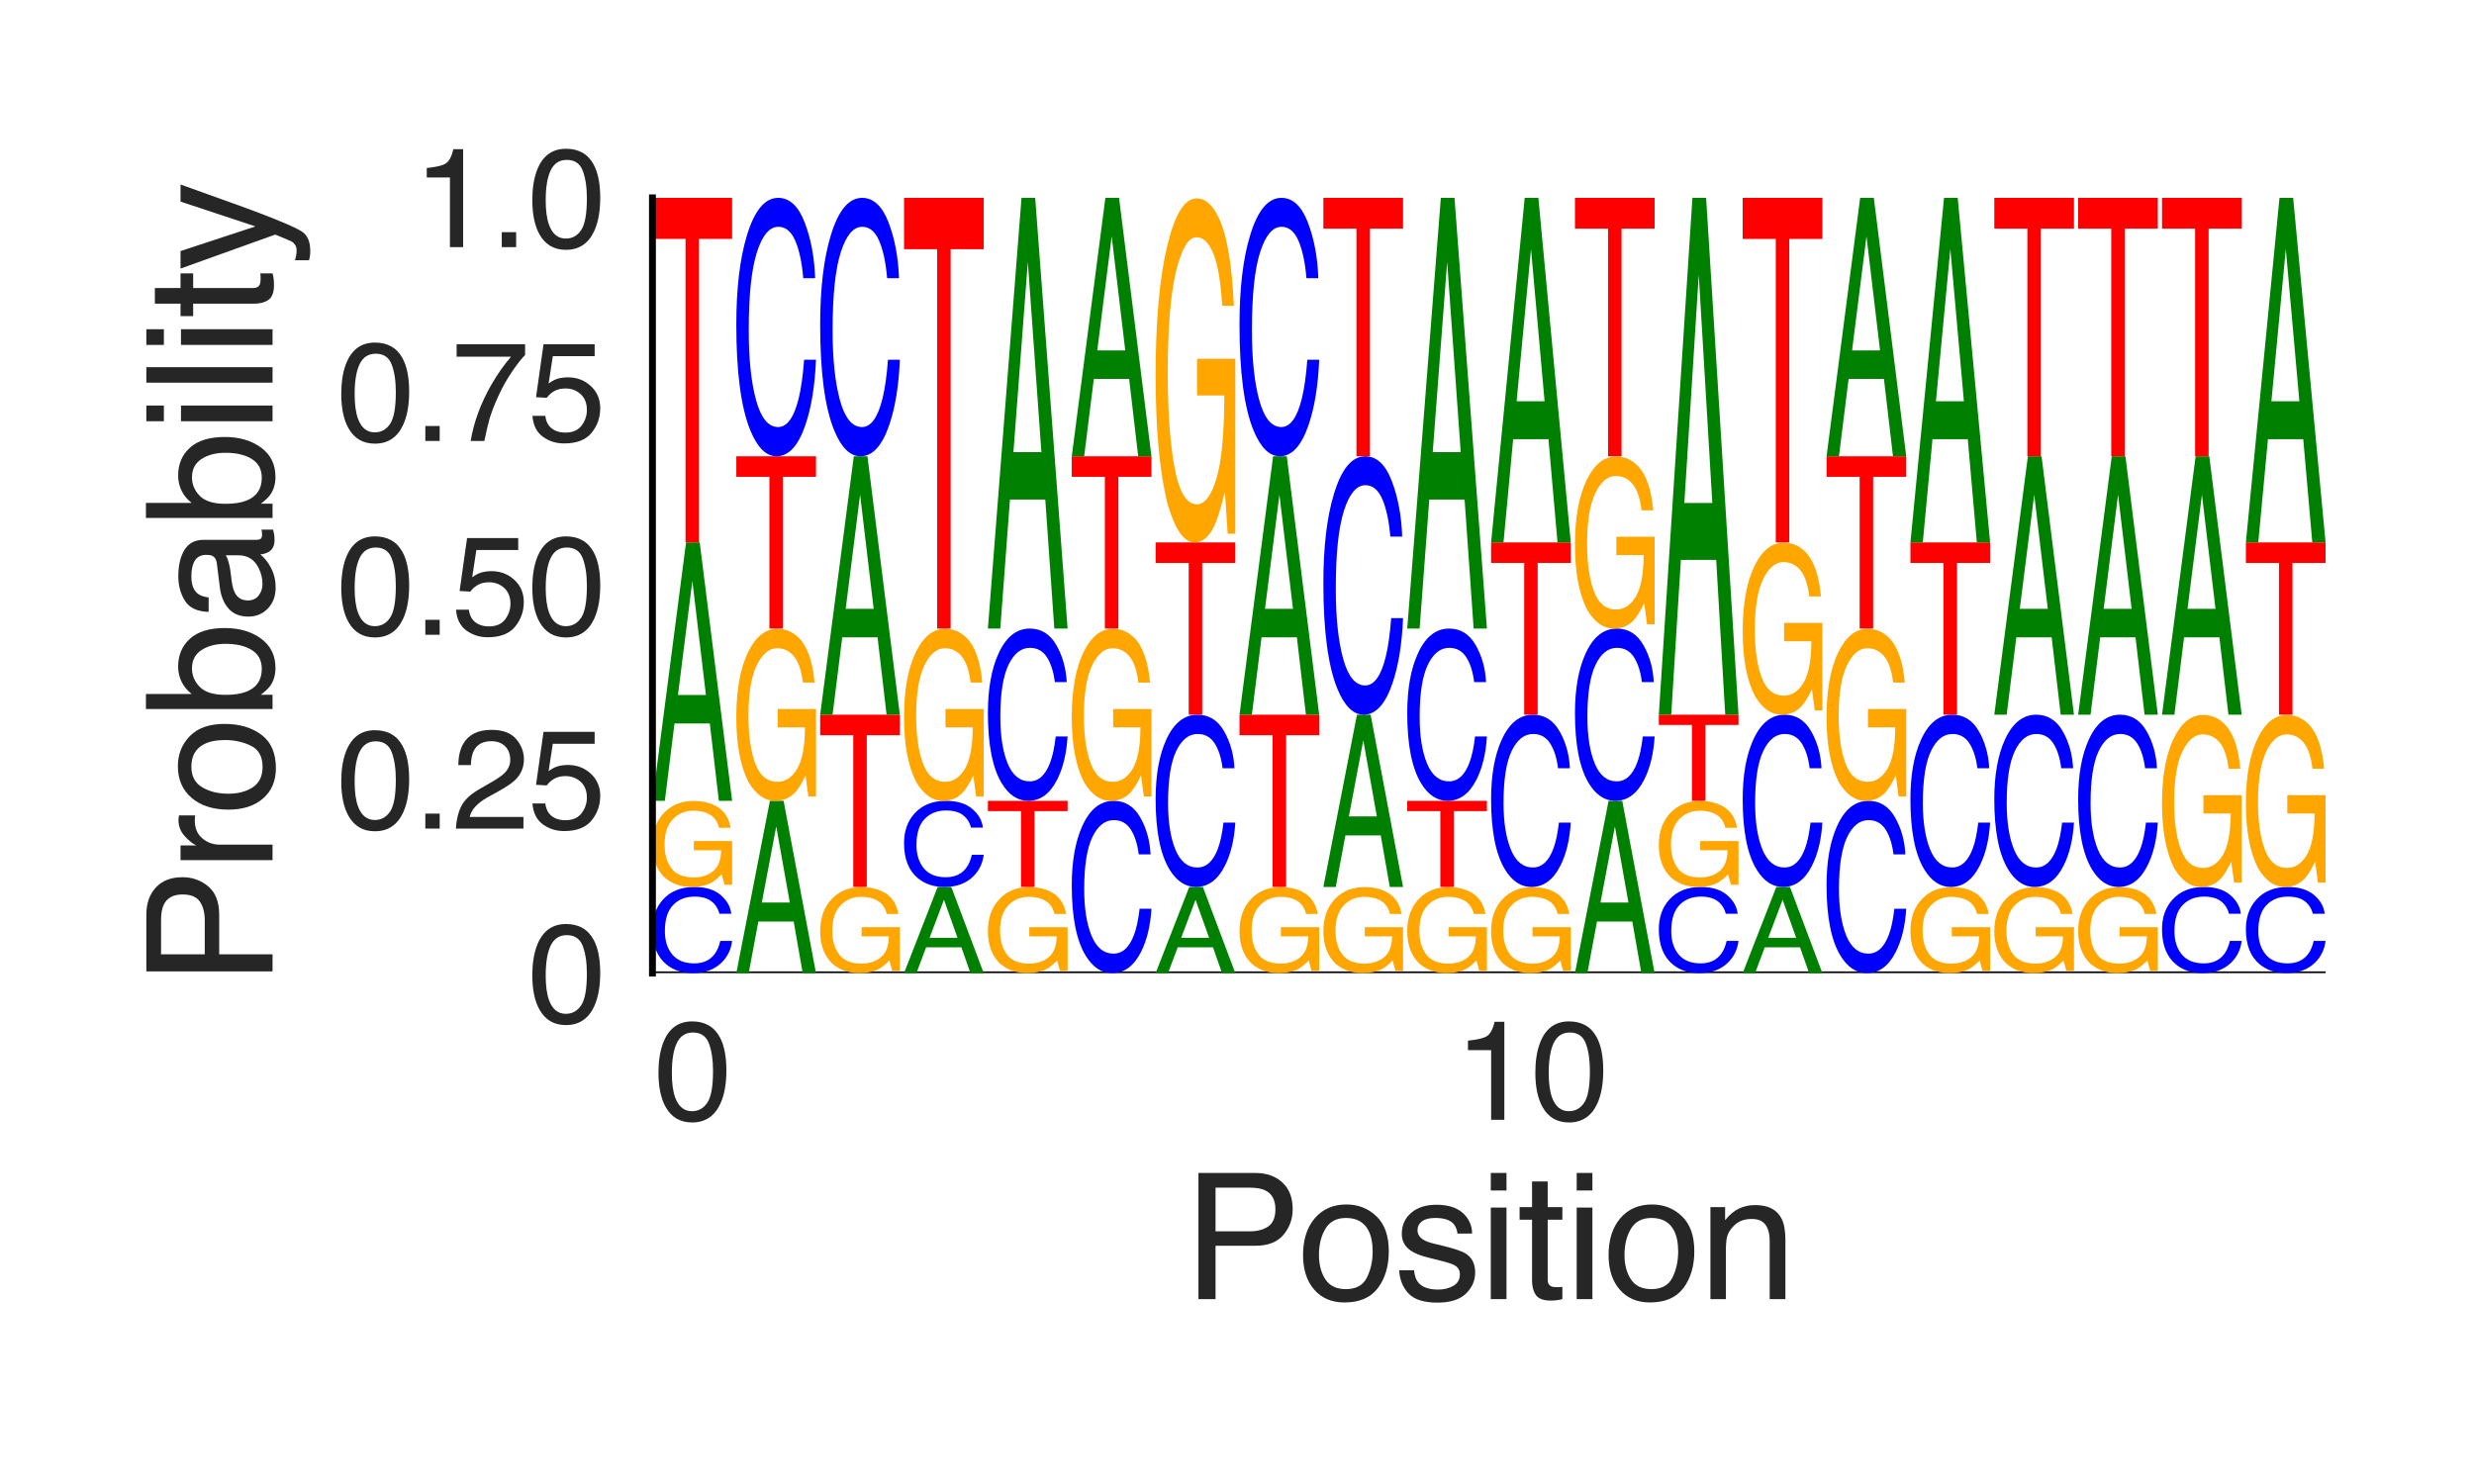 <?xml version="1.0" encoding="utf-8" standalone="no"?>
<!DOCTYPE svg PUBLIC "-//W3C//DTD SVG 1.1//EN"
  "http://www.w3.org/Graphics/SVG/1.1/DTD/svg11.dtd">
<svg height="216pt" version="1.1" viewBox="0 0 360 216" width="360pt" xmlns="http://www.w3.org/2000/svg" xmlns:xlink="http://www.w3.org/1999/xlink">
 <defs>
  <style type="text/css">*{stroke-linecap:butt;stroke-linejoin:round;}</style>
 </defs>
 <g id="figure_1">
  <g id="patch_1">
   <path d="M 0 216 
L 360 216 
L 360 0 
L 0 0 
z
" style="fill:#ffffff;"/>
  </g>
  <g id="axes_1">
   <g id="patch_2">
    <path d="M 94.94 141.64 
L 338.4 141.64 
L 338.4 28.8 
L 94.94 28.8 
z
" style="fill:#ffffff;"/>
   </g>
   <g id="line2d_1">
    <path clip-path="url(#p86726ef343)" d="M 94.94 141.64 
L 338.4 141.64 
" style="fill:none;stroke:#000000;stroke-linecap:round;stroke-width:0.5;"/>
   </g>
   <g id="patch_3">
    <path clip-path="url(#p86726ef343)" d="M 101.036 129.102 
Q 103.518 129.102 104.888 130.295 
Q 106.257 131.485 106.408 133 
L 104.683 133 
Q 104.389 131.851 103.513 131.179 
Q 102.636 130.505 101.053 130.505 
Q 99.122 130.505 97.935 131.742 
Q 96.748 132.976 96.748 135.528 
Q 96.748 137.621 97.818 138.922 
Q 98.892 140.222 101.019 140.222 
Q 102.974 140.222 103.999 138.852 
Q 104.54 138.131 104.808 136.954 
L 106.533 136.954 
Q 106.303 138.834 105.004 140.107 
Q 103.447 141.64 100.805 141.64 
Q 98.527 141.64 96.979 140.382 
Q 94.94 138.723 94.94 135.253 
Q 94.94 132.621 96.472 130.936 
Q 98.126 129.102 101.036 129.102 
z
M 100.68 129.102 
L 100.68 129.102 
z
" style="fill:#0000ff;"/>
   </g>
   <g id="patch_4">
    <path clip-path="url(#p86726ef343)" d="M 100.919 116.583 
Q 102.708 116.583 104.012 117.23 
Q 105.903 118.161 106.326 120.493 
L 104.626 120.493 
Q 104.314 119.19 103.338 118.594 
Q 102.362 117.998 100.875 117.998 
Q 99.114 117.998 97.909 119.239 
Q 96.704 120.478 96.704 122.932 
Q 96.704 125.052 97.696 126.384 
Q 98.691 127.716 100.936 127.716 
Q 102.655 127.716 103.783 126.783 
Q 104.911 125.847 104.936 123.756 
L 100.963 123.756 
L 100.963 122.421 
L 106.533 122.421 
L 106.533 128.786 
L 105.428 128.786 
L 105.013 127.254 
Q 104.142 128.154 103.468 128.504 
Q 102.334 129.102 100.59 129.102 
Q 98.337 129.102 96.712 127.734 
Q 94.94 126.016 94.94 123.02 
Q 94.94 120.032 96.668 118.267 
Q 98.31 116.583 100.919 116.583 
z
M 100.634 116.564 
L 100.634 116.564 
z
" style="fill:#ffa600;"/>
   </g>
   <g id="patch_5">
    <path clip-path="url(#p86726ef343)" d="M 102.722 101.154 
L 100.749 84.539 
L 98.653 101.154 
L 102.722 101.154 
z
M 99.83 78.951 
L 101.819 78.951 
L 106.533 116.564 
L 104.603 116.564 
L 103.288 105.299 
L 98.149 105.299 
L 96.743 116.564 
L 94.94 116.564 
L 99.83 78.951 
z
M 100.741 78.951 
L 100.741 78.951 
z
" style="fill:#008000;"/>
   </g>
   <g id="patch_6">
    <path clip-path="url(#p86726ef343)" d="M 106.533 28.8 
L 106.533 34.775 
L 101.719 34.775 
L 101.719 78.951 
L 99.755 78.951 
L 99.755 34.775 
L 94.94 34.775 
L 94.94 28.8 
L 106.533 28.8 
z
" style="fill:#ff0000;"/>
   </g>
   <g id="patch_7">
    <path clip-path="url(#p86726ef343)" d="M 114.925 131.366 
L 112.953 120.289 
L 110.856 131.366 
L 114.925 131.366 
z
M 112.033 116.564 
L 114.023 116.564 
L 118.737 141.64 
L 116.807 141.64 
L 115.491 134.13 
L 110.352 134.13 
L 108.946 141.64 
L 107.144 141.64 
L 112.033 116.564 
z
M 112.944 116.564 
L 112.944 116.564 
z
" style="fill:#008000;"/>
   </g>
   <g id="patch_8">
    <path clip-path="url(#p86726ef343)" d="M 113.123 91.525 
Q 114.911 91.525 116.216 92.821 
Q 118.107 94.682 118.53 99.346 
L 116.829 99.346 
Q 116.517 96.739 115.541 95.547 
Q 114.566 94.355 113.078 94.355 
Q 111.318 94.355 110.112 96.838 
Q 108.907 99.315 108.907 104.224 
Q 108.907 108.463 109.899 111.127 
Q 110.895 113.792 113.139 113.792 
Q 114.859 113.792 115.986 111.926 
Q 117.114 110.055 117.139 105.872 
L 113.167 105.872 
L 113.167 103.203 
L 118.737 103.203 
L 118.737 115.932 
L 117.631 115.932 
L 117.216 112.869 
Q 116.346 114.667 115.671 115.367 
Q 114.538 116.564 112.794 116.564 
Q 110.541 116.564 108.915 113.828 
Q 107.144 110.391 107.144 104.4 
Q 107.144 98.424 108.871 94.894 
Q 110.513 91.525 113.123 91.525 
z
M 112.838 91.489 
L 112.838 91.489 
z
" style="fill:#ffa600;"/>
   </g>
   <g id="patch_9">
    <path clip-path="url(#p86726ef343)" d="M 118.737 66.413 
L 118.737 69.401 
L 113.922 69.401 
L 113.922 91.489 
L 111.958 91.489 
L 111.958 69.401 
L 107.144 69.401 
L 107.144 66.413 
L 118.737 66.413 
z
" style="fill:#ff0000;"/>
   </g>
   <g id="patch_10">
    <path clip-path="url(#p86726ef343)" d="M 113.239 28.8 
Q 115.722 28.8 117.091 32.379 
Q 118.461 35.949 118.612 40.492 
L 116.886 40.492 
Q 116.593 37.046 115.716 35.031 
Q 114.839 33.009 113.256 33.009 
Q 111.326 33.009 110.139 36.719 
Q 108.951 40.422 108.951 48.077 
Q 108.951 54.355 110.022 58.261 
Q 111.095 62.158 113.222 62.158 
Q 115.178 62.158 116.203 58.05 
Q 116.744 55.888 117.012 52.356 
L 118.737 52.356 
Q 118.506 57.996 117.208 61.816 
Q 115.651 66.413 113.009 66.413 
Q 110.731 66.413 109.182 62.64 
Q 107.144 57.662 107.144 47.253 
Q 107.144 39.357 108.675 34.3 
Q 110.329 28.8 113.239 28.8 
z
M 112.883 28.8 
L 112.883 28.8 
z
" style="fill:#0000ff;"/>
   </g>
   <g id="patch_11">
    <path clip-path="url(#p86726ef343)" d="M 125.326 129.12 
Q 127.115 129.12 128.419 129.768 
Q 130.31 130.699 130.733 133.031 
L 129.033 133.031 
Q 128.721 131.727 127.745 131.131 
Q 126.769 130.535 125.282 130.535 
Q 123.521 130.535 122.316 131.777 
Q 121.111 133.015 121.111 135.47 
Q 121.111 137.589 122.103 138.921 
Q 123.098 140.254 125.343 140.254 
Q 127.062 140.254 128.19 139.321 
Q 129.318 138.385 129.343 136.294 
L 125.37 136.294 
L 125.37 134.959 
L 130.94 134.959 
L 130.94 141.324 
L 129.835 141.324 
L 129.42 139.792 
Q 128.549 140.692 127.875 141.041 
Q 126.741 141.64 124.997 141.64 
Q 122.744 141.64 121.119 140.272 
Q 119.347 138.553 119.347 135.558 
Q 119.347 132.57 121.075 130.805 
Q 122.717 129.12 125.326 129.12 
z
M 125.041 129.102 
L 125.041 129.102 
z
" style="fill:#ffa600;"/>
   </g>
   <g id="patch_12">
    <path clip-path="url(#p86726ef343)" d="M 130.94 104.027 
L 130.94 107.014 
L 126.126 107.014 
L 126.126 129.102 
L 124.162 129.102 
L 124.162 107.014 
L 119.347 107.014 
L 119.347 104.027 
L 130.94 104.027 
z
" style="fill:#ff0000;"/>
   </g>
   <g id="patch_13">
    <path clip-path="url(#p86726ef343)" d="M 127.129 88.616 
L 125.156 72.001 
L 123.06 88.616 
L 127.129 88.616 
z
M 124.237 66.413 
L 126.226 66.413 
L 130.94 104.027 
L 129.01 104.027 
L 127.695 92.762 
L 122.556 92.762 
L 121.15 104.027 
L 119.347 104.027 
L 124.237 66.413 
z
M 125.148 66.413 
L 125.148 66.413 
z
" style="fill:#008000;"/>
   </g>
   <g id="patch_14">
    <path clip-path="url(#p86726ef343)" d="M 125.443 28.8 
Q 127.925 28.8 129.295 32.379 
Q 130.664 35.949 130.815 40.492 
L 129.09 40.492 
Q 128.796 37.046 127.92 35.031 
Q 127.043 33.009 125.46 33.009 
Q 123.529 33.009 122.342 36.719 
Q 121.155 40.422 121.155 48.077 
Q 121.155 54.355 122.225 58.261 
Q 123.299 62.158 125.426 62.158 
Q 127.381 62.158 128.406 58.05 
Q 128.947 55.888 129.215 52.356 
L 130.94 52.356 
Q 130.71 57.996 129.411 61.816 
Q 127.854 66.413 125.212 66.413 
Q 122.934 66.413 121.386 62.64 
Q 119.347 57.662 119.347 47.253 
Q 119.347 39.357 120.879 34.3 
Q 122.533 28.8 125.443 28.8 
z
M 125.087 28.8 
L 125.087 28.8 
z
" style="fill:#0000ff;"/>
   </g>
   <g id="patch_15">
    <path clip-path="url(#p86726ef343)" d="M 139.332 136.503 
L 137.36 130.965 
L 135.263 136.503 
L 139.332 136.503 
z
M 136.44 129.102 
L 138.43 129.102 
L 143.144 141.64 
L 141.214 141.64 
L 139.898 137.885 
L 134.759 137.885 
L 133.353 141.64 
L 131.551 141.64 
L 136.44 129.102 
z
M 137.351 129.102 
L 137.351 129.102 
z
" style="fill:#008000;"/>
   </g>
   <g id="patch_16">
    <path clip-path="url(#p86726ef343)" d="M 137.646 116.564 
Q 140.129 116.564 141.498 117.757 
Q 142.868 118.948 143.019 120.462 
L 141.293 120.462 
Q 141 119.313 140.123 118.642 
Q 139.246 117.967 137.663 117.967 
Q 135.733 117.967 134.546 119.204 
Q 133.358 120.439 133.358 122.99 
Q 133.358 125.083 134.429 126.385 
Q 135.502 127.684 137.629 127.684 
Q 139.585 127.684 140.61 126.315 
Q 141.151 125.594 141.419 124.416 
L 143.144 124.416 
Q 142.913 126.296 141.615 127.57 
Q 140.058 129.102 137.416 129.102 
Q 135.138 129.102 133.589 127.845 
Q 131.551 126.185 131.551 122.715 
Q 131.551 120.083 133.082 118.398 
Q 134.736 116.564 137.646 116.564 
z
M 137.29 116.564 
L 137.29 116.564 
z
" style="fill:#0000ff;"/>
   </g>
   <g id="patch_17">
    <path clip-path="url(#p86726ef343)" d="M 137.53 91.525 
Q 139.318 91.525 140.623 92.821 
Q 142.514 94.682 142.937 99.346 
L 141.237 99.346 
Q 140.924 96.739 139.948 95.547 
Q 138.973 94.355 137.485 94.355 
Q 135.725 94.355 134.519 96.838 
Q 133.314 99.315 133.314 104.224 
Q 133.314 108.463 134.306 111.127 
Q 135.302 113.792 137.546 113.792 
Q 139.266 113.792 140.393 111.926 
Q 141.521 110.055 141.546 105.872 
L 137.574 105.872 
L 137.574 103.203 
L 143.144 103.203 
L 143.144 115.932 
L 142.038 115.932 
L 141.624 112.869 
Q 140.753 114.667 140.078 115.367 
Q 138.945 116.564 137.201 116.564 
Q 134.948 116.564 133.322 113.828 
Q 131.551 110.391 131.551 104.4 
Q 131.551 98.424 133.278 94.894 
Q 134.92 91.525 137.53 91.525 
z
M 137.245 91.489 
L 137.245 91.489 
z
" style="fill:#ffa600;"/>
   </g>
   <g id="patch_18">
    <path clip-path="url(#p86726ef343)" d="M 143.144 28.8 
L 143.144 36.269 
L 138.329 36.269 
L 138.329 91.489 
L 136.365 91.489 
L 136.365 36.269 
L 131.551 36.269 
L 131.551 28.8 
L 143.144 28.8 
z
" style="fill:#ff0000;"/>
   </g>
   <g id="patch_19">
    <path clip-path="url(#p86726ef343)" d="M 149.733 129.12 
Q 151.522 129.12 152.826 129.768 
Q 154.717 130.699 155.14 133.031 
L 153.44 133.031 
Q 153.128 131.727 152.152 131.131 
Q 151.176 130.535 149.689 130.535 
Q 147.928 130.535 146.723 131.777 
Q 145.518 133.015 145.518 135.47 
Q 145.518 137.589 146.51 138.921 
Q 147.505 140.254 149.75 140.254 
Q 151.469 140.254 152.597 139.321 
Q 153.725 138.385 153.75 136.294 
L 149.777 136.294 
L 149.777 134.959 
L 155.347 134.959 
L 155.347 141.324 
L 154.242 141.324 
L 153.827 139.792 
Q 152.956 140.692 152.282 141.041 
Q 151.148 141.64 149.404 141.64 
Q 147.151 141.64 145.526 140.272 
Q 143.754 138.553 143.754 135.558 
Q 143.754 132.57 145.482 130.805 
Q 147.124 129.12 149.733 129.12 
z
M 149.448 129.102 
L 149.448 129.102 
z
" style="fill:#ffa600;"/>
   </g>
   <g id="patch_20">
    <path clip-path="url(#p86726ef343)" d="M 155.347 116.564 
L 155.347 118.058 
L 150.533 118.058 
L 150.533 129.102 
L 148.569 129.102 
L 148.569 118.058 
L 143.754 118.058 
L 143.754 116.564 
L 155.347 116.564 
z
" style="fill:#ff0000;"/>
   </g>
   <g id="patch_21">
    <path clip-path="url(#p86726ef343)" d="M 149.85 91.489 
Q 152.332 91.489 153.702 93.875 
Q 155.071 96.255 155.222 99.284 
L 153.497 99.284 
Q 153.204 96.986 152.327 95.643 
Q 151.45 94.295 149.867 94.295 
Q 147.936 94.295 146.749 96.768 
Q 145.562 99.237 145.562 104.34 
Q 145.562 108.526 146.632 111.129 
Q 147.706 113.728 149.833 113.728 
Q 151.789 113.728 152.813 110.989 
Q 153.354 109.547 153.622 107.193 
L 155.347 107.193 
Q 155.117 110.953 153.818 113.499 
Q 152.261 116.564 149.619 116.564 
Q 147.341 116.564 145.793 114.049 
Q 143.754 110.73 143.754 103.791 
Q 143.754 98.527 145.286 95.156 
Q 146.94 91.489 149.85 91.489 
z
M 149.494 91.489 
L 149.494 91.489 
z
" style="fill:#0000ff;"/>
   </g>
   <g id="patch_22">
    <path clip-path="url(#p86726ef343)" d="M 151.536 65.804 
L 149.563 38.113 
L 147.467 65.804 
L 151.536 65.804 
z
M 148.644 28.8 
L 150.633 28.8 
L 155.347 91.489 
L 153.418 91.489 
L 152.102 72.714 
L 146.963 72.714 
L 145.557 91.489 
L 143.754 91.489 
L 148.644 28.8 
z
M 149.555 28.8 
L 149.555 28.8 
z
" style="fill:#008000;"/>
   </g>
   <g id="patch_23">
    <path clip-path="url(#p86726ef343)" d="M 162.053 116.564 
Q 164.536 116.564 165.905 118.95 
Q 167.275 121.331 167.426 124.359 
L 165.7 124.359 
Q 165.407 122.062 164.53 120.719 
Q 163.653 119.37 162.07 119.37 
Q 160.14 119.37 158.953 121.844 
Q 157.765 124.313 157.765 129.416 
Q 157.765 133.601 158.836 136.205 
Q 159.909 138.803 162.036 138.803 
Q 163.992 138.803 165.017 136.065 
Q 165.558 134.623 165.826 132.268 
L 167.551 132.268 
Q 167.32 136.028 166.022 138.575 
Q 164.465 141.64 161.823 141.64 
Q 159.545 141.64 157.996 139.125 
Q 155.958 135.805 155.958 128.866 
Q 155.958 123.602 157.489 120.231 
Q 159.143 116.564 162.053 116.564 
z
M 161.697 116.564 
L 161.697 116.564 
z
" style="fill:#0000ff;"/>
   </g>
   <g id="patch_24">
    <path clip-path="url(#p86726ef343)" d="M 161.937 91.525 
Q 163.725 91.525 165.03 92.821 
Q 166.921 94.682 167.344 99.346 
L 165.644 99.346 
Q 165.331 96.739 164.355 95.547 
Q 163.38 94.355 161.892 94.355 
Q 160.132 94.355 158.926 96.838 
Q 157.721 99.315 157.721 104.224 
Q 157.721 108.463 158.714 111.127 
Q 159.709 113.792 161.953 113.792 
Q 163.673 113.792 164.8 111.926 
Q 165.928 110.055 165.953 105.872 
L 161.981 105.872 
L 161.981 103.203 
L 167.551 103.203 
L 167.551 115.932 
L 166.445 115.932 
L 166.031 112.869 
Q 165.16 114.667 164.485 115.367 
Q 163.352 116.564 161.608 116.564 
Q 159.355 116.564 157.729 113.828 
Q 155.958 110.391 155.958 104.4 
Q 155.958 98.424 157.685 94.894 
Q 159.327 91.525 161.937 91.525 
z
M 161.652 91.489 
L 161.652 91.489 
z
" style="fill:#ffa600;"/>
   </g>
   <g id="patch_25">
    <path clip-path="url(#p86726ef343)" d="M 167.551 66.413 
L 167.551 69.401 
L 162.736 69.401 
L 162.736 91.489 
L 160.772 91.489 
L 160.772 69.401 
L 155.958 69.401 
L 155.958 66.413 
L 167.551 66.413 
z
" style="fill:#ff0000;"/>
   </g>
   <g id="patch_26">
    <path clip-path="url(#p86726ef343)" d="M 163.739 51.003 
L 161.767 34.388 
L 159.67 51.003 
L 163.739 51.003 
z
M 160.847 28.8 
L 162.837 28.8 
L 167.551 66.413 
L 165.621 66.413 
L 164.305 55.148 
L 159.166 55.148 
L 157.76 66.413 
L 155.958 66.413 
L 160.847 28.8 
z
M 161.758 28.8 
L 161.758 28.8 
z
" style="fill:#008000;"/>
   </g>
   <g id="patch_27">
    <path clip-path="url(#p86726ef343)" d="M 175.943 136.503 
L 173.97 130.965 
L 171.874 136.503 
L 175.943 136.503 
z
M 173.051 129.102 
L 175.04 129.102 
L 179.754 141.64 
L 177.825 141.64 
L 176.509 137.885 
L 171.37 137.885 
L 169.964 141.64 
L 168.161 141.64 
L 173.051 129.102 
z
M 173.962 129.102 
L 173.962 129.102 
z
" style="fill:#008000;"/>
   </g>
   <g id="patch_28">
    <path clip-path="url(#p86726ef343)" d="M 174.257 104.027 
Q 176.739 104.027 178.109 106.412 
Q 179.478 108.793 179.629 111.822 
L 177.904 111.822 
Q 177.611 109.524 176.734 108.181 
Q 175.857 106.832 174.274 106.832 
Q 172.343 106.832 171.156 109.306 
Q 169.969 111.775 169.969 116.878 
Q 169.969 121.064 171.039 123.667 
Q 172.113 126.265 174.24 126.265 
Q 176.196 126.265 177.22 123.527 
Q 177.761 122.085 178.029 119.731 
L 179.754 119.731 
Q 179.524 123.491 178.226 126.037 
Q 176.668 129.102 174.026 129.102 
Q 171.748 129.102 170.2 126.587 
Q 168.161 123.268 168.161 116.328 
Q 168.161 111.064 169.693 107.693 
Q 171.347 104.027 174.257 104.027 
z
M 173.901 104.027 
L 173.901 104.027 
z
" style="fill:#0000ff;"/>
   </g>
   <g id="patch_29">
    <path clip-path="url(#p86726ef343)" d="M 179.754 78.951 
L 179.754 81.939 
L 174.94 81.939 
L 174.94 104.027 
L 172.976 104.027 
L 172.976 81.939 
L 168.161 81.939 
L 168.161 78.951 
L 179.754 78.951 
z
" style="fill:#ff0000;"/>
   </g>
   <g id="patch_30">
    <path clip-path="url(#p86726ef343)" d="M 174.14 28.873 
Q 175.929 28.873 177.233 31.464 
Q 179.124 35.186 179.547 44.515 
L 177.847 44.515 
Q 177.535 39.301 176.559 36.917 
Q 175.583 34.532 174.096 34.532 
Q 172.335 34.532 171.13 39.498 
Q 169.925 44.453 169.925 54.269 
Q 169.925 62.749 170.917 68.077 
Q 171.912 73.405 174.157 73.405 
Q 175.876 73.405 177.004 69.673 
Q 178.132 65.931 178.157 57.566 
L 174.184 57.566 
L 174.184 52.227 
L 179.754 52.227 
L 179.754 77.686 
L 178.649 77.686 
L 178.234 71.56 
Q 177.363 75.157 176.689 76.557 
Q 175.555 78.951 173.811 78.951 
Q 171.558 78.951 169.933 73.478 
Q 168.161 66.605 168.161 54.622 
Q 168.161 42.67 169.889 35.611 
Q 171.531 28.873 174.14 28.873 
z
M 173.855 28.8 
L 173.855 28.8 
z
" style="fill:#ffa600;"/>
   </g>
   <g id="patch_31">
    <path clip-path="url(#p86726ef343)" d="M 186.344 129.12 
Q 188.132 129.12 189.437 129.768 
Q 191.328 130.699 191.751 133.031 
L 190.051 133.031 
Q 189.738 131.727 188.762 131.131 
Q 187.787 130.535 186.299 130.535 
Q 184.539 130.535 183.333 131.777 
Q 182.128 133.015 182.128 135.47 
Q 182.128 137.589 183.121 138.921 
Q 184.116 140.254 186.36 140.254 
Q 188.08 140.254 189.207 139.321 
Q 190.335 138.385 190.36 136.294 
L 186.388 136.294 
L 186.388 134.959 
L 191.958 134.959 
L 191.958 141.324 
L 190.852 141.324 
L 190.438 139.792 
Q 189.567 140.692 188.892 141.041 
Q 187.759 141.64 186.015 141.64 
Q 183.762 141.64 182.136 140.272 
Q 180.365 138.553 180.365 135.558 
Q 180.365 132.57 182.092 130.805 
Q 183.734 129.12 186.344 129.12 
z
M 186.059 129.102 
L 186.059 129.102 
z
" style="fill:#ffa600;"/>
   </g>
   <g id="patch_32">
    <path clip-path="url(#p86726ef343)" d="M 191.958 104.027 
L 191.958 107.014 
L 187.143 107.014 
L 187.143 129.102 
L 185.179 129.102 
L 185.179 107.014 
L 180.365 107.014 
L 180.365 104.027 
L 191.958 104.027 
z
" style="fill:#ff0000;"/>
   </g>
   <g id="patch_33">
    <path clip-path="url(#p86726ef343)" d="M 188.146 88.616 
L 186.174 72.001 
L 184.077 88.616 
L 188.146 88.616 
z
M 185.254 66.413 
L 187.244 66.413 
L 191.958 104.027 
L 190.028 104.027 
L 188.712 92.762 
L 183.573 92.762 
L 182.167 104.027 
L 180.365 104.027 
L 185.254 66.413 
z
M 186.165 66.413 
L 186.165 66.413 
z
" style="fill:#008000;"/>
   </g>
   <g id="patch_34">
    <path clip-path="url(#p86726ef343)" d="M 186.46 28.8 
Q 188.943 28.8 190.312 32.379 
Q 191.682 35.949 191.833 40.492 
L 190.107 40.492 
Q 189.814 37.046 188.937 35.031 
Q 188.06 33.009 186.477 33.009 
Q 184.547 33.009 183.36 36.719 
Q 182.172 40.422 182.172 48.077 
Q 182.172 54.355 183.243 58.261 
Q 184.316 62.158 186.443 62.158 
Q 188.399 62.158 189.424 58.05 
Q 189.965 55.888 190.233 52.356 
L 191.958 52.356 
Q 191.727 57.996 190.429 61.816 
Q 188.872 66.413 186.23 66.413 
Q 183.952 66.413 182.403 62.64 
Q 180.365 57.662 180.365 47.253 
Q 180.365 39.357 181.896 34.3 
Q 183.55 28.8 186.46 28.8 
z
M 186.104 28.8 
L 186.104 28.8 
z
" style="fill:#0000ff;"/>
   </g>
   <g id="patch_35">
    <path clip-path="url(#p86726ef343)" d="M 198.547 129.12 
Q 200.336 129.12 201.64 129.768 
Q 203.531 130.699 203.954 133.031 
L 202.254 133.031 
Q 201.942 131.727 200.966 131.131 
Q 199.99 130.535 198.503 130.535 
Q 196.742 130.535 195.537 131.777 
Q 194.332 133.015 194.332 135.47 
Q 194.332 137.589 195.324 138.921 
Q 196.319 140.254 198.564 140.254 
Q 200.283 140.254 201.411 139.321 
Q 202.539 138.385 202.564 136.294 
L 198.591 136.294 
L 198.591 134.959 
L 204.161 134.959 
L 204.161 141.324 
L 203.056 141.324 
L 202.641 139.792 
Q 201.77 140.692 201.096 141.041 
Q 199.962 141.64 198.218 141.64 
Q 195.965 141.64 194.34 140.272 
Q 192.568 138.553 192.568 135.558 
Q 192.568 132.57 194.296 130.805 
Q 195.938 129.12 198.547 129.12 
z
M 198.262 129.102 
L 198.262 129.102 
z
" style="fill:#ffa600;"/>
   </g>
   <g id="patch_36">
    <path clip-path="url(#p86726ef343)" d="M 200.35 118.828 
L 198.377 107.752 
L 196.281 118.828 
L 200.35 118.828 
z
M 197.458 104.027 
L 199.447 104.027 
L 204.161 129.102 
L 202.232 129.102 
L 200.916 121.592 
L 195.777 121.592 
L 194.371 129.102 
L 192.568 129.102 
L 197.458 104.027 
z
M 198.369 104.027 
L 198.369 104.027 
z
" style="fill:#008000;"/>
   </g>
   <g id="patch_37">
    <path clip-path="url(#p86726ef343)" d="M 198.664 66.413 
Q 201.146 66.413 202.516 69.992 
Q 203.885 73.563 204.036 78.106 
L 202.311 78.106 
Q 202.018 74.659 201.141 72.645 
Q 200.264 70.622 198.681 70.622 
Q 196.75 70.622 195.563 74.333 
Q 194.376 78.036 194.376 85.691 
Q 194.376 91.969 195.446 95.874 
Q 196.52 99.771 198.647 99.771 
Q 200.603 99.771 201.627 95.664 
Q 202.168 93.501 202.436 89.969 
L 204.161 89.969 
Q 203.931 95.609 202.633 99.429 
Q 201.075 104.027 198.433 104.027 
Q 196.155 104.027 194.607 100.254 
Q 192.568 95.275 192.568 84.866 
Q 192.568 76.97 194.1 71.913 
Q 195.754 66.413 198.664 66.413 
z
M 198.308 66.413 
L 198.308 66.413 
z
" style="fill:#0000ff;"/>
   </g>
   <g id="patch_38">
    <path clip-path="url(#p86726ef343)" d="M 204.161 28.8 
L 204.161 33.281 
L 199.347 33.281 
L 199.347 66.413 
L 197.383 66.413 
L 197.383 33.281 
L 192.568 33.281 
L 192.568 28.8 
L 204.161 28.8 
z
" style="fill:#ff0000;"/>
   </g>
   <g id="patch_39">
    <path clip-path="url(#p86726ef343)" d="M 210.751 129.12 
Q 212.539 129.12 213.844 129.768 
Q 215.735 130.699 216.158 133.031 
L 214.458 133.031 
Q 214.145 131.727 213.169 131.131 
Q 212.194 130.535 210.706 130.535 
Q 208.946 130.535 207.74 131.777 
Q 206.535 133.015 206.535 135.47 
Q 206.535 137.589 207.528 138.921 
Q 208.523 140.254 210.767 140.254 
Q 212.487 140.254 213.614 139.321 
Q 214.742 138.385 214.767 136.294 
L 210.795 136.294 
L 210.795 134.959 
L 216.365 134.959 
L 216.365 141.324 
L 215.259 141.324 
L 214.845 139.792 
Q 213.974 140.692 213.299 141.041 
Q 212.166 141.64 210.422 141.64 
Q 208.169 141.64 206.543 140.272 
Q 204.772 138.553 204.772 135.558 
Q 204.772 132.57 206.499 130.805 
Q 208.141 129.12 210.751 129.12 
z
M 210.466 129.102 
L 210.466 129.102 
z
" style="fill:#ffa600;"/>
   </g>
   <g id="patch_40">
    <path clip-path="url(#p86726ef343)" d="M 216.365 116.564 
L 216.365 118.058 
L 211.55 118.058 
L 211.55 129.102 
L 209.586 129.102 
L 209.586 118.058 
L 204.772 118.058 
L 204.772 116.564 
L 216.365 116.564 
z
" style="fill:#ff0000;"/>
   </g>
   <g id="patch_41">
    <path clip-path="url(#p86726ef343)" d="M 210.867 91.489 
Q 213.35 91.489 214.719 93.875 
Q 216.089 96.255 216.24 99.284 
L 214.514 99.284 
Q 214.221 96.986 213.344 95.643 
Q 212.467 94.295 210.884 94.295 
Q 208.954 94.295 207.767 96.768 
Q 206.579 99.237 206.579 104.34 
Q 206.579 108.526 207.65 111.129 
Q 208.723 113.728 210.85 113.728 
Q 212.806 113.728 213.831 110.989 
Q 214.372 109.547 214.64 107.193 
L 216.365 107.193 
Q 216.134 110.953 214.836 113.499 
Q 213.279 116.564 210.637 116.564 
Q 208.359 116.564 206.81 114.049 
Q 204.772 110.73 204.772 103.791 
Q 204.772 98.527 206.303 95.156 
Q 207.957 91.489 210.867 91.489 
z
M 210.511 91.489 
L 210.511 91.489 
z
" style="fill:#0000ff;"/>
   </g>
   <g id="patch_42">
    <path clip-path="url(#p86726ef343)" d="M 212.553 65.804 
L 210.581 38.113 
L 208.484 65.804 
L 212.553 65.804 
z
M 209.661 28.8 
L 211.651 28.8 
L 216.365 91.489 
L 214.435 91.489 
L 213.119 72.714 
L 207.98 72.714 
L 206.574 91.489 
L 204.772 91.489 
L 209.661 28.8 
z
M 210.572 28.8 
L 210.572 28.8 
z
" style="fill:#008000;"/>
   </g>
   <g id="patch_43">
    <path clip-path="url(#p86726ef343)" d="M 222.954 129.12 
Q 224.743 129.12 226.047 129.768 
Q 227.938 130.699 228.361 133.031 
L 226.661 133.031 
Q 226.349 131.727 225.373 131.131 
Q 224.397 130.535 222.91 130.535 
Q 221.149 130.535 219.944 131.777 
Q 218.739 133.015 218.739 135.47 
Q 218.739 137.589 219.731 138.921 
Q 220.726 140.254 222.971 140.254 
Q 224.69 140.254 225.818 139.321 
Q 226.946 138.385 226.971 136.294 
L 222.998 136.294 
L 222.998 134.959 
L 228.568 134.959 
L 228.568 141.324 
L 227.463 141.324 
L 227.048 139.792 
Q 226.177 140.692 225.503 141.041 
Q 224.369 141.64 222.625 141.64 
Q 220.372 141.64 218.747 140.272 
Q 216.975 138.553 216.975 135.558 
Q 216.975 132.57 218.703 130.805 
Q 220.345 129.12 222.954 129.12 
z
M 222.669 129.102 
L 222.669 129.102 
z
" style="fill:#ffa600;"/>
   </g>
   <g id="patch_44">
    <path clip-path="url(#p86726ef343)" d="M 223.071 104.027 
Q 225.553 104.027 226.923 106.412 
Q 228.292 108.793 228.443 111.822 
L 226.718 111.822 
Q 226.425 109.524 225.548 108.181 
Q 224.671 106.832 223.088 106.832 
Q 221.157 106.832 219.97 109.306 
Q 218.783 111.775 218.783 116.878 
Q 218.783 121.064 219.853 123.667 
Q 220.927 126.265 223.054 126.265 
Q 225.01 126.265 226.035 123.527 
Q 226.575 122.085 226.843 119.731 
L 228.568 119.731 
Q 228.338 123.491 227.04 126.037 
Q 225.482 129.102 222.84 129.102 
Q 220.562 129.102 219.014 126.587 
Q 216.975 123.268 216.975 116.328 
Q 216.975 111.064 218.507 107.693 
Q 220.161 104.027 223.071 104.027 
z
M 222.715 104.027 
L 222.715 104.027 
z
" style="fill:#0000ff;"/>
   </g>
   <g id="patch_45">
    <path clip-path="url(#p86726ef343)" d="M 228.568 78.951 
L 228.568 81.939 
L 223.754 81.939 
L 223.754 104.027 
L 221.79 104.027 
L 221.79 81.939 
L 216.975 81.939 
L 216.975 78.951 
L 228.568 78.951 
z
" style="fill:#ff0000;"/>
   </g>
   <g id="patch_46">
    <path clip-path="url(#p86726ef343)" d="M 224.757 58.403 
L 222.784 36.25 
L 220.688 58.403 
L 224.757 58.403 
z
M 221.865 28.8 
L 223.854 28.8 
L 228.568 78.951 
L 226.639 78.951 
L 225.323 63.931 
L 220.184 63.931 
L 218.778 78.951 
L 216.975 78.951 
L 221.865 28.8 
z
M 222.776 28.8 
L 222.776 28.8 
z
" style="fill:#008000;"/>
   </g>
   <g id="patch_47">
    <path clip-path="url(#p86726ef343)" d="M 236.96 131.366 
L 234.988 120.289 
L 232.891 131.366 
L 236.96 131.366 
z
M 234.068 116.564 
L 236.058 116.564 
L 240.772 141.64 
L 238.842 141.64 
L 237.526 134.13 
L 232.387 134.13 
L 230.981 141.64 
L 229.179 141.64 
L 234.068 116.564 
z
M 234.98 116.564 
L 234.98 116.564 
z
" style="fill:#008000;"/>
   </g>
   <g id="patch_48">
    <path clip-path="url(#p86726ef343)" d="M 235.274 91.489 
Q 237.757 91.489 239.126 93.875 
Q 240.496 96.255 240.647 99.284 
L 238.921 99.284 
Q 238.628 96.986 237.751 95.643 
Q 236.874 94.295 235.291 94.295 
Q 233.361 94.295 232.174 96.768 
Q 230.986 99.237 230.986 104.34 
Q 230.986 108.526 232.057 111.129 
Q 233.13 113.728 235.257 113.728 
Q 237.213 113.728 238.238 110.989 
Q 238.779 109.547 239.047 107.193 
L 240.772 107.193 
Q 240.541 110.953 239.243 113.499 
Q 237.686 116.564 235.044 116.564 
Q 232.766 116.564 231.217 114.049 
Q 229.179 110.73 229.179 103.791 
Q 229.179 98.527 230.71 95.156 
Q 232.364 91.489 235.274 91.489 
z
M 234.918 91.489 
L 234.918 91.489 
z
" style="fill:#0000ff;"/>
   </g>
   <g id="patch_49">
    <path clip-path="url(#p86726ef343)" d="M 235.158 66.45 
Q 236.946 66.45 238.251 67.745 
Q 240.142 69.606 240.565 74.271 
L 238.865 74.271 
Q 238.552 71.664 237.576 70.472 
Q 236.601 69.28 235.113 69.28 
Q 233.353 69.28 232.147 71.762 
Q 230.942 74.24 230.942 79.148 
Q 230.942 83.388 231.935 86.052 
Q 232.93 88.716 235.174 88.716 
Q 236.894 88.716 238.021 86.85 
Q 239.149 84.979 239.174 80.796 
L 235.202 80.796 
L 235.202 78.127 
L 240.772 78.127 
L 240.772 90.857 
L 239.666 90.857 
L 239.252 87.793 
Q 238.381 89.592 237.706 90.292 
Q 236.573 91.489 234.829 91.489 
Q 232.576 91.489 230.95 88.752 
Q 229.179 85.316 229.179 79.324 
Q 229.179 73.348 230.906 69.819 
Q 232.548 66.45 235.158 66.45 
z
M 234.873 66.413 
L 234.873 66.413 
z
" style="fill:#ffa600;"/>
   </g>
   <g id="patch_50">
    <path clip-path="url(#p86726ef343)" d="M 240.772 28.8 
L 240.772 33.281 
L 235.957 33.281 
L 235.957 66.413 
L 233.993 66.413 
L 233.993 33.281 
L 229.179 33.281 
L 229.179 28.8 
L 240.772 28.8 
z
" style="fill:#ff0000;"/>
   </g>
   <g id="patch_51">
    <path clip-path="url(#p86726ef343)" d="M 247.478 129.102 
Q 249.96 129.102 251.33 130.295 
Q 252.699 131.485 252.85 133 
L 251.125 133 
Q 250.832 131.851 249.955 131.179 
Q 249.078 130.505 247.495 130.505 
Q 245.564 130.505 244.377 131.742 
Q 243.19 132.976 243.19 135.528 
Q 243.19 137.621 244.261 138.922 
Q 245.334 140.222 247.461 140.222 
Q 249.417 140.222 250.442 138.852 
Q 250.982 138.131 251.25 136.954 
L 252.975 136.954 
Q 252.745 138.834 251.447 140.107 
Q 249.889 141.64 247.247 141.64 
Q 244.969 141.64 243.421 140.382 
Q 241.382 138.723 241.382 135.253 
Q 241.382 132.621 242.914 130.936 
Q 244.568 129.102 247.478 129.102 
z
M 247.122 129.102 
L 247.122 129.102 
z
" style="fill:#0000ff;"/>
   </g>
   <g id="patch_52">
    <path clip-path="url(#p86726ef343)" d="M 247.361 116.583 
Q 249.15 116.583 250.454 117.23 
Q 252.345 118.161 252.768 120.493 
L 251.068 120.493 
Q 250.756 119.19 249.78 118.594 
Q 248.804 117.998 247.317 117.998 
Q 245.556 117.998 244.351 119.239 
Q 243.146 120.478 243.146 122.932 
Q 243.146 125.052 244.138 126.384 
Q 245.133 127.716 247.378 127.716 
Q 249.097 127.716 250.225 126.783 
Q 251.353 125.847 251.378 123.756 
L 247.405 123.756 
L 247.405 122.421 
L 252.975 122.421 
L 252.975 128.786 
L 251.87 128.786 
L 251.455 127.254 
Q 250.584 128.154 249.91 128.504 
Q 248.777 129.102 247.032 129.102 
Q 244.779 129.102 243.154 127.734 
Q 241.382 126.016 241.382 123.02 
Q 241.382 120.032 243.11 118.267 
Q 244.752 116.583 247.361 116.583 
z
M 247.076 116.564 
L 247.076 116.564 
z
" style="fill:#ffa600;"/>
   </g>
   <g id="patch_53">
    <path clip-path="url(#p86726ef343)" d="M 252.975 104.027 
L 252.975 105.52 
L 248.161 105.52 
L 248.161 116.564 
L 246.197 116.564 
L 246.197 105.52 
L 241.382 105.52 
L 241.382 104.027 
L 252.975 104.027 
z
" style="fill:#ff0000;"/>
   </g>
   <g id="patch_54">
    <path clip-path="url(#p86726ef343)" d="M 249.164 73.205 
L 247.192 39.975 
L 245.095 73.205 
L 249.164 73.205 
z
M 246.272 28.8 
L 248.261 28.8 
L 252.975 104.027 
L 251.046 104.027 
L 249.73 81.496 
L 244.591 81.496 
L 243.185 104.027 
L 241.382 104.027 
L 246.272 28.8 
z
M 247.183 28.8 
L 247.183 28.8 
z
" style="fill:#008000;"/>
   </g>
   <g id="patch_55">
    <path clip-path="url(#p86726ef343)" d="M 261.367 136.503 
L 259.395 130.965 
L 257.298 136.503 
L 261.367 136.503 
z
M 258.475 129.102 
L 260.465 129.102 
L 265.179 141.64 
L 263.249 141.64 
L 261.933 137.885 
L 256.795 137.885 
L 255.388 141.64 
L 253.586 141.64 
L 258.475 129.102 
z
M 259.387 129.102 
L 259.387 129.102 
z
" style="fill:#008000;"/>
   </g>
   <g id="patch_56">
    <path clip-path="url(#p86726ef343)" d="M 259.681 104.027 
Q 262.164 104.027 263.533 106.412 
Q 264.903 108.793 265.054 111.822 
L 263.328 111.822 
Q 263.035 109.524 262.158 108.181 
Q 261.281 106.832 259.698 106.832 
Q 257.768 106.832 256.581 109.306 
Q 255.394 111.775 255.394 116.878 
Q 255.394 121.064 256.464 123.667 
Q 257.537 126.265 259.664 126.265 
Q 261.62 126.265 262.645 123.527 
Q 263.186 122.085 263.454 119.731 
L 265.179 119.731 
Q 264.948 123.491 263.65 126.037 
Q 262.093 129.102 259.451 129.102 
Q 257.173 129.102 255.624 126.587 
Q 253.586 123.268 253.586 116.328 
Q 253.586 111.064 255.117 107.693 
Q 256.772 104.027 259.681 104.027 
z
M 259.325 104.027 
L 259.325 104.027 
z
" style="fill:#0000ff;"/>
   </g>
   <g id="patch_57">
    <path clip-path="url(#p86726ef343)" d="M 259.565 78.987 
Q 261.353 78.987 262.658 80.283 
Q 264.549 82.144 264.972 86.809 
L 263.272 86.809 
Q 262.959 84.202 261.983 83.009 
Q 261.008 81.817 259.52 81.817 
Q 257.76 81.817 256.554 84.3 
Q 255.349 86.778 255.349 91.686 
Q 255.349 95.926 256.342 98.59 
Q 257.337 101.254 259.581 101.254 
Q 261.301 101.254 262.429 99.388 
Q 263.556 97.517 263.581 93.334 
L 259.609 93.334 
L 259.609 90.665 
L 265.179 90.665 
L 265.179 103.394 
L 264.073 103.394 
L 263.659 100.331 
Q 262.788 102.13 262.113 102.829 
Q 260.98 104.027 259.236 104.027 
Q 256.983 104.027 255.358 101.29 
Q 253.586 97.854 253.586 91.862 
Q 253.586 85.886 255.313 82.356 
Q 256.955 78.987 259.565 78.987 
z
M 259.28 78.951 
L 259.28 78.951 
z
" style="fill:#ffa600;"/>
   </g>
   <g id="patch_58">
    <path clip-path="url(#p86726ef343)" d="M 265.179 28.8 
L 265.179 34.775 
L 260.364 34.775 
L 260.364 78.951 
L 258.4 78.951 
L 258.4 34.775 
L 253.586 34.775 
L 253.586 28.8 
L 265.179 28.8 
z
" style="fill:#ff0000;"/>
   </g>
   <g id="patch_59">
    <path clip-path="url(#p86726ef343)" d="M 271.885 116.564 
Q 274.367 116.564 275.737 118.95 
Q 277.106 121.331 277.257 124.359 
L 275.532 124.359 
Q 275.239 122.062 274.362 120.719 
Q 273.485 119.37 271.902 119.37 
Q 269.971 119.37 268.784 121.844 
Q 267.597 124.313 267.597 129.416 
Q 267.597 133.601 268.668 136.205 
Q 269.741 138.803 271.868 138.803 
Q 273.824 138.803 274.849 136.065 
Q 275.389 134.623 275.657 132.268 
L 277.382 132.268 
Q 277.152 136.028 275.854 138.575 
Q 274.296 141.64 271.654 141.64 
Q 269.376 141.64 267.828 139.125 
Q 265.789 135.805 265.789 128.866 
Q 265.789 123.602 267.321 120.231 
Q 268.975 116.564 271.885 116.564 
z
M 271.529 116.564 
L 271.529 116.564 
z
" style="fill:#0000ff;"/>
   </g>
   <g id="patch_60">
    <path clip-path="url(#p86726ef343)" d="M 271.768 91.525 
Q 273.557 91.525 274.861 92.821 
Q 276.752 94.682 277.175 99.346 
L 275.475 99.346 
Q 275.163 96.739 274.187 95.547 
Q 273.211 94.355 271.724 94.355 
Q 269.963 94.355 268.758 96.838 
Q 267.553 99.315 267.553 104.224 
Q 267.553 108.463 268.545 111.127 
Q 269.54 113.792 271.785 113.792 
Q 273.504 113.792 274.632 111.926 
Q 275.76 110.055 275.785 105.872 
L 271.812 105.872 
L 271.812 103.203 
L 277.382 103.203 
L 277.382 115.932 
L 276.277 115.932 
L 275.862 112.869 
Q 274.991 114.667 274.317 115.367 
Q 273.184 116.564 271.439 116.564 
Q 269.186 116.564 267.561 113.828 
Q 265.789 110.391 265.789 104.4 
Q 265.789 98.424 267.517 94.894 
Q 269.159 91.525 271.768 91.525 
z
M 271.484 91.489 
L 271.484 91.489 
z
" style="fill:#ffa600;"/>
   </g>
   <g id="patch_61">
    <path clip-path="url(#p86726ef343)" d="M 277.382 66.413 
L 277.382 69.401 
L 272.568 69.401 
L 272.568 91.489 
L 270.604 91.489 
L 270.604 69.401 
L 265.789 69.401 
L 265.789 66.413 
L 277.382 66.413 
z
" style="fill:#ff0000;"/>
   </g>
   <g id="patch_62">
    <path clip-path="url(#p86726ef343)" d="M 273.571 51.003 
L 271.599 34.388 
L 269.502 51.003 
L 273.571 51.003 
z
M 270.679 28.8 
L 272.668 28.8 
L 277.382 66.413 
L 275.453 66.413 
L 274.137 55.148 
L 268.998 55.148 
L 267.592 66.413 
L 265.789 66.413 
L 270.679 28.8 
z
M 271.59 28.8 
L 271.59 28.8 
z
" style="fill:#008000;"/>
   </g>
   <g id="patch_63">
    <path clip-path="url(#p86726ef343)" d="M 283.972 129.12 
Q 285.76 129.12 287.065 129.768 
Q 288.956 130.699 289.379 133.031 
L 287.679 133.031 
Q 287.366 131.727 286.39 131.131 
Q 285.415 130.535 283.928 130.535 
Q 282.167 130.535 280.961 131.777 
Q 279.756 133.015 279.756 135.47 
Q 279.756 137.589 280.749 138.921 
Q 281.744 140.254 283.988 140.254 
Q 285.708 140.254 286.836 139.321 
Q 287.963 138.385 287.988 136.294 
L 284.016 136.294 
L 284.016 134.959 
L 289.586 134.959 
L 289.586 141.324 
L 288.48 141.324 
L 288.066 139.792 
Q 287.195 140.692 286.52 141.041 
Q 285.387 141.64 283.643 141.64 
Q 281.39 141.64 279.765 140.272 
Q 277.993 138.553 277.993 135.558 
Q 277.993 132.57 279.72 130.805 
Q 281.362 129.12 283.972 129.12 
z
M 283.687 129.102 
L 283.687 129.102 
z
" style="fill:#ffa600;"/>
   </g>
   <g id="patch_64">
    <path clip-path="url(#p86726ef343)" d="M 284.088 104.027 
Q 286.571 104.027 287.94 106.412 
Q 289.31 108.793 289.461 111.822 
L 287.735 111.822 
Q 287.442 109.524 286.565 108.181 
Q 285.688 106.832 284.105 106.832 
Q 282.175 106.832 280.988 109.306 
Q 279.801 111.775 279.801 116.878 
Q 279.801 121.064 280.871 123.667 
Q 281.944 126.265 284.071 126.265 
Q 286.027 126.265 287.052 123.527 
Q 287.593 122.085 287.861 119.731 
L 289.586 119.731 
Q 289.355 123.491 288.057 126.037 
Q 286.5 129.102 283.858 129.102 
Q 281.58 129.102 280.031 126.587 
Q 277.993 123.268 277.993 116.328 
Q 277.993 111.064 279.524 107.693 
Q 281.179 104.027 284.088 104.027 
z
M 283.732 104.027 
L 283.732 104.027 
z
" style="fill:#0000ff;"/>
   </g>
   <g id="patch_65">
    <path clip-path="url(#p86726ef343)" d="M 289.586 78.951 
L 289.586 81.939 
L 284.771 81.939 
L 284.771 104.027 
L 282.807 104.027 
L 282.807 81.939 
L 277.993 81.939 
L 277.993 78.951 
L 289.586 78.951 
z
" style="fill:#ff0000;"/>
   </g>
   <g id="patch_66">
    <path clip-path="url(#p86726ef343)" d="M 285.774 58.403 
L 283.802 36.25 
L 281.705 58.403 
L 285.774 58.403 
z
M 282.882 28.8 
L 284.872 28.8 
L 289.586 78.951 
L 287.656 78.951 
L 286.34 63.931 
L 281.202 63.931 
L 279.795 78.951 
L 277.993 78.951 
L 282.882 28.8 
z
M 283.794 28.8 
L 283.794 28.8 
z
" style="fill:#008000;"/>
   </g>
   <g id="patch_67">
    <path clip-path="url(#p86726ef343)" d="M 296.175 129.12 
Q 297.964 129.12 299.268 129.768 
Q 301.159 130.699 301.582 133.031 
L 299.882 133.031 
Q 299.57 131.727 298.594 131.131 
Q 297.618 130.535 296.131 130.535 
Q 294.37 130.535 293.165 131.777 
Q 291.96 133.015 291.96 135.47 
Q 291.96 137.589 292.952 138.921 
Q 293.947 140.254 296.192 140.254 
Q 297.911 140.254 299.039 139.321 
Q 300.167 138.385 300.192 136.294 
L 296.219 136.294 
L 296.219 134.959 
L 301.789 134.959 
L 301.789 141.324 
L 300.684 141.324 
L 300.269 139.792 
Q 299.398 140.692 298.724 141.041 
Q 297.591 141.64 295.846 141.64 
Q 293.593 141.64 291.968 140.272 
Q 290.196 138.553 290.196 135.558 
Q 290.196 132.57 291.924 130.805 
Q 293.566 129.12 296.175 129.12 
z
M 295.891 129.102 
L 295.891 129.102 
z
" style="fill:#ffa600;"/>
   </g>
   <g id="patch_68">
    <path clip-path="url(#p86726ef343)" d="M 296.292 104.027 
Q 298.774 104.027 300.144 106.412 
Q 301.513 108.793 301.664 111.822 
L 299.939 111.822 
Q 299.646 109.524 298.769 108.181 
Q 297.892 106.832 296.309 106.832 
Q 294.379 106.832 293.191 109.306 
Q 292.004 111.775 292.004 116.878 
Q 292.004 121.064 293.075 123.667 
Q 294.148 126.265 296.275 126.265 
Q 298.231 126.265 299.256 123.527 
Q 299.797 122.085 300.064 119.731 
L 301.789 119.731 
Q 301.559 123.491 300.261 126.037 
Q 298.703 129.102 296.061 129.102 
Q 293.783 129.102 292.235 126.587 
Q 290.196 123.268 290.196 116.328 
Q 290.196 111.064 291.728 107.693 
Q 293.382 104.027 296.292 104.027 
z
M 295.936 104.027 
L 295.936 104.027 
z
" style="fill:#0000ff;"/>
   </g>
   <g id="patch_69">
    <path clip-path="url(#p86726ef343)" d="M 297.978 88.616 
L 296.006 72.001 
L 293.909 88.616 
L 297.978 88.616 
z
M 295.086 66.413 
L 297.075 66.413 
L 301.789 104.027 
L 299.86 104.027 
L 298.544 92.762 
L 293.405 92.762 
L 291.999 104.027 
L 290.196 104.027 
L 295.086 66.413 
z
M 295.997 66.413 
L 295.997 66.413 
z
" style="fill:#008000;"/>
   </g>
   <g id="patch_70">
    <path clip-path="url(#p86726ef343)" d="M 301.789 28.8 
L 301.789 33.281 
L 296.975 33.281 
L 296.975 66.413 
L 295.011 66.413 
L 295.011 33.281 
L 290.196 33.281 
L 290.196 28.8 
L 301.789 28.8 
z
" style="fill:#ff0000;"/>
   </g>
   <g id="patch_71">
    <path clip-path="url(#p86726ef343)" d="M 308.379 129.12 
Q 310.167 129.12 311.472 129.768 
Q 313.363 130.699 313.786 133.031 
L 312.086 133.031 
Q 311.773 131.727 310.797 131.131 
Q 309.822 130.535 308.335 130.535 
Q 306.574 130.535 305.368 131.777 
Q 304.163 133.015 304.163 135.47 
Q 304.163 137.589 305.156 138.921 
Q 306.151 140.254 308.395 140.254 
Q 310.115 140.254 311.243 139.321 
Q 312.37 138.385 312.395 136.294 
L 308.423 136.294 
L 308.423 134.959 
L 313.993 134.959 
L 313.993 141.324 
L 312.887 141.324 
L 312.473 139.792 
Q 311.602 140.692 310.927 141.041 
Q 309.794 141.64 308.05 141.64 
Q 305.797 141.64 304.172 140.272 
Q 302.4 138.553 302.4 135.558 
Q 302.4 132.57 304.127 130.805 
Q 305.769 129.12 308.379 129.12 
z
M 308.094 129.102 
L 308.094 129.102 
z
" style="fill:#ffa600;"/>
   </g>
   <g id="patch_72">
    <path clip-path="url(#p86726ef343)" d="M 308.495 104.027 
Q 310.978 104.027 312.347 106.412 
Q 313.717 108.793 313.868 111.822 
L 312.142 111.822 
Q 311.849 109.524 310.972 108.181 
Q 310.095 106.832 308.512 106.832 
Q 306.582 106.832 305.395 109.306 
Q 304.208 111.775 304.208 116.878 
Q 304.208 121.064 305.278 123.667 
Q 306.351 126.265 308.478 126.265 
Q 310.434 126.265 311.459 123.527 
Q 312 122.085 312.268 119.731 
L 313.993 119.731 
Q 313.762 123.491 312.464 126.037 
Q 310.907 129.102 308.265 129.102 
Q 305.987 129.102 304.438 126.587 
Q 302.4 123.268 302.4 116.328 
Q 302.4 111.064 303.931 107.693 
Q 305.586 104.027 308.495 104.027 
z
M 308.139 104.027 
L 308.139 104.027 
z
" style="fill:#0000ff;"/>
   </g>
   <g id="patch_73">
    <path clip-path="url(#p86726ef343)" d="M 310.181 88.616 
L 308.209 72.001 
L 306.112 88.616 
L 310.181 88.616 
z
M 307.289 66.413 
L 309.279 66.413 
L 313.993 104.027 
L 312.063 104.027 
L 310.747 92.762 
L 305.609 92.762 
L 304.202 104.027 
L 302.4 104.027 
L 307.289 66.413 
z
M 308.201 66.413 
L 308.201 66.413 
z
" style="fill:#008000;"/>
   </g>
   <g id="patch_74">
    <path clip-path="url(#p86726ef343)" d="M 313.993 28.8 
L 313.993 33.281 
L 309.178 33.281 
L 309.178 66.413 
L 307.214 66.413 
L 307.214 33.281 
L 302.4 33.281 
L 302.4 28.8 
L 313.993 28.8 
z
" style="fill:#ff0000;"/>
   </g>
   <g id="patch_75">
    <path clip-path="url(#p86726ef343)" d="M 320.699 129.102 
Q 323.181 129.102 324.551 130.295 
Q 325.92 131.485 326.071 133 
L 324.346 133 
Q 324.053 131.851 323.176 131.179 
Q 322.299 130.505 320.716 130.505 
Q 318.786 130.505 317.598 131.742 
Q 316.411 132.976 316.411 135.528 
Q 316.411 137.621 317.482 138.922 
Q 318.555 140.222 320.682 140.222 
Q 322.638 140.222 323.663 138.852 
Q 324.204 138.131 324.471 136.954 
L 326.196 136.954 
Q 325.966 138.834 324.668 140.107 
Q 323.11 141.64 320.468 141.64 
Q 318.19 141.64 316.642 140.382 
Q 314.603 138.723 314.603 135.253 
Q 314.603 132.621 316.135 130.936 
Q 317.789 129.102 320.699 129.102 
z
M 320.343 129.102 
L 320.343 129.102 
z
" style="fill:#0000ff;"/>
   </g>
   <g id="patch_76">
    <path clip-path="url(#p86726ef343)" d="M 320.582 104.063 
Q 322.371 104.063 323.675 105.359 
Q 325.566 107.219 325.989 111.884 
L 324.289 111.884 
Q 323.977 109.277 323.001 108.085 
Q 322.025 106.893 320.538 106.893 
Q 318.777 106.893 317.572 109.376 
Q 316.367 111.853 316.367 116.761 
Q 316.367 121.001 317.359 123.665 
Q 318.354 126.329 320.599 126.329 
Q 322.318 126.329 323.446 124.463 
Q 324.574 122.592 324.599 118.41 
L 320.626 118.41 
L 320.626 115.74 
L 326.196 115.74 
L 326.196 128.47 
L 325.091 128.47 
L 324.676 125.407 
Q 323.805 127.205 323.131 127.905 
Q 321.998 129.102 320.253 129.102 
Q 318 129.102 316.375 126.366 
Q 314.603 122.929 314.603 116.938 
Q 314.603 110.962 316.331 107.432 
Q 317.973 104.063 320.582 104.063 
z
M 320.298 104.027 
L 320.298 104.027 
z
" style="fill:#ffa600;"/>
   </g>
   <g id="patch_77">
    <path clip-path="url(#p86726ef343)" d="M 322.385 88.616 
L 320.413 72.001 
L 318.316 88.616 
L 322.385 88.616 
z
M 319.493 66.413 
L 321.482 66.413 
L 326.196 104.027 
L 324.267 104.027 
L 322.951 92.762 
L 317.812 92.762 
L 316.406 104.027 
L 314.603 104.027 
L 319.493 66.413 
z
M 320.404 66.413 
L 320.404 66.413 
z
" style="fill:#008000;"/>
   </g>
   <g id="patch_78">
    <path clip-path="url(#p86726ef343)" d="M 326.196 28.8 
L 326.196 33.281 
L 321.382 33.281 
L 321.382 66.413 
L 319.418 66.413 
L 319.418 33.281 
L 314.603 33.281 
L 314.603 28.8 
L 326.196 28.8 
z
" style="fill:#ff0000;"/>
   </g>
   <g id="patch_79">
    <path clip-path="url(#p86726ef343)" d="M 332.902 129.102 
Q 335.385 129.102 336.754 130.295 
Q 338.124 131.485 338.275 133 
L 336.549 133 
Q 336.256 131.851 335.379 131.179 
Q 334.502 130.505 332.919 130.505 
Q 330.989 130.505 329.802 131.742 
Q 328.615 132.976 328.615 135.528 
Q 328.615 137.621 329.685 138.922 
Q 330.758 140.222 332.885 140.222 
Q 334.841 140.222 335.866 138.852 
Q 336.407 138.131 336.675 136.954 
L 338.4 136.954 
Q 338.169 138.834 336.871 140.107 
Q 335.314 141.64 332.672 141.64 
Q 330.394 141.64 328.845 140.382 
Q 326.807 138.723 326.807 135.253 
Q 326.807 132.621 328.338 130.936 
Q 329.993 129.102 332.902 129.102 
z
M 332.546 129.102 
L 332.546 129.102 
z
" style="fill:#0000ff;"/>
   </g>
   <g id="patch_80">
    <path clip-path="url(#p86726ef343)" d="M 332.786 104.063 
Q 334.574 104.063 335.879 105.359 
Q 337.77 107.219 338.193 111.884 
L 336.493 111.884 
Q 336.18 109.277 335.205 108.085 
Q 334.229 106.893 332.742 106.893 
Q 330.981 106.893 329.775 109.376 
Q 328.57 111.853 328.57 116.761 
Q 328.57 121.001 329.563 123.665 
Q 330.558 126.329 332.802 126.329 
Q 334.522 126.329 335.65 124.463 
Q 336.777 122.592 336.802 118.41 
L 332.83 118.41 
L 332.83 115.74 
L 338.4 115.74 
L 338.4 128.47 
L 337.294 128.47 
L 336.88 125.407 
Q 336.009 127.205 335.334 127.905 
Q 334.201 129.102 332.457 129.102 
Q 330.204 129.102 328.579 126.366 
Q 326.807 122.929 326.807 116.938 
Q 326.807 110.962 328.534 107.432 
Q 330.176 104.063 332.786 104.063 
z
M 332.501 104.027 
L 332.501 104.027 
z
" style="fill:#ffa600;"/>
   </g>
   <g id="patch_81">
    <path clip-path="url(#p86726ef343)" d="M 338.4 78.951 
L 338.4 81.939 
L 333.585 81.939 
L 333.585 104.027 
L 331.621 104.027 
L 331.621 81.939 
L 326.807 81.939 
L 326.807 78.951 
L 338.4 78.951 
z
" style="fill:#ff0000;"/>
   </g>
   <g id="patch_82">
    <path clip-path="url(#p86726ef343)" d="M 334.588 58.403 
L 332.616 36.25 
L 330.519 58.403 
L 334.588 58.403 
z
M 331.696 28.8 
L 333.686 28.8 
L 338.4 78.951 
L 336.47 78.951 
L 335.154 63.931 
L 330.016 63.931 
L 328.609 78.951 
L 326.807 78.951 
L 331.696 28.8 
z
M 332.608 28.8 
L 332.608 28.8 
z
" style="fill:#008000;"/>
   </g>
   <g id="matplotlib.axis_1">
    <g id="xtick_1">
     <g id="text_1">
      <!-- 0 -->
      <g style="fill:#262626;" transform="translate(95.176 162.987)scale(0.2 -0.2)">
       <defs>
        <path d="M 1731 4475 
Q 2600 4475 2988 3759 
Q 3288 3206 3288 2244 
Q 3288 1331 3016 734 
Q 2622 -122 1728 -122 
Q 922 -122 528 578 
Q 200 1163 200 2147 
Q 200 2909 397 3456 
Q 766 4475 1731 4475 
z
M 1725 391 
Q 2163 391 2422 778 
Q 2681 1166 2681 2222 
Q 2681 2984 2493 3476 
Q 2306 3969 1766 3969 
Q 1269 3969 1039 3501 
Q 809 3034 809 2125 
Q 809 1441 956 1025 
Q 1181 391 1725 391 
z
" id="Helvetica-30" transform="scale(0.016)"/>
       </defs>
       <use xlink:href="#Helvetica-30"/>
      </g>
     </g>
    </g>
    <g id="xtick_2">
     <g id="text_2">
      <!-- 10 -->
      <g style="fill:#262626;" transform="translate(211.65 162.987)scale(0.2 -0.2)">
       <defs>
        <path d="M 613 3169 
L 613 3600 
Q 1222 3659 1462 3798 
Q 1703 3938 1822 4456 
L 2266 4456 
L 2266 0 
L 1666 0 
L 1666 3169 
L 613 3169 
z
" id="Helvetica-31" transform="scale(0.016)"/>
       </defs>
       <use xlink:href="#Helvetica-31"/>
       <use x="55.615" xlink:href="#Helvetica-30"/>
      </g>
     </g>
    </g>
    <g id="text_3">
     <!-- Position -->
     <g style="fill:#262626;" transform="translate(172.201 189.089)scale(0.25 -0.25)">
      <defs>
       <path d="M 547 4591 
L 2613 4591 
Q 3225 4591 3600 4245 
Q 3975 3900 3975 3275 
Q 3975 2738 3640 2339 
Q 3306 1941 2613 1941 
L 1169 1941 
L 1169 0 
L 547 0 
L 547 4591 
z
M 3347 3272 
Q 3347 3778 2972 3959 
Q 2766 4056 2406 4056 
L 1169 4056 
L 1169 2466 
L 2406 2466 
Q 2825 2466 3086 2644 
Q 3347 2822 3347 3272 
z
" id="Helvetica-50" transform="scale(0.016)"/>
       <path d="M 1741 363 
Q 2300 363 2508 786 
Q 2716 1209 2716 1728 
Q 2716 2197 2566 2491 
Q 2328 2953 1747 2953 
Q 1231 2953 997 2559 
Q 763 2166 763 1609 
Q 763 1075 997 719 
Q 1231 363 1741 363 
z
M 1763 3444 
Q 2409 3444 2856 3012 
Q 3303 2581 3303 1744 
Q 3303 934 2909 406 
Q 2516 -122 1688 -122 
Q 997 -122 590 345 
Q 184 813 184 1600 
Q 184 2444 612 2944 
Q 1041 3444 1763 3444 
z
M 1744 3428 
L 1744 3428 
z
" id="Helvetica-6f" transform="scale(0.016)"/>
       <path d="M 747 1050 
Q 772 769 888 619 
Q 1100 347 1625 347 
Q 1938 347 2175 483 
Q 2413 619 2413 903 
Q 2413 1119 2222 1231 
Q 2100 1300 1741 1391 
L 1294 1503 
Q 866 1609 663 1741 
Q 300 1969 300 2372 
Q 300 2847 642 3140 
Q 984 3434 1563 3434 
Q 2319 3434 2653 2991 
Q 2863 2709 2856 2384 
L 2325 2384 
Q 2309 2575 2191 2731 
Q 1997 2953 1519 2953 
Q 1200 2953 1036 2831 
Q 872 2709 872 2509 
Q 872 2291 1088 2159 
Q 1213 2081 1456 2022 
L 1828 1931 
Q 2434 1784 2641 1647 
Q 2969 1431 2969 969 
Q 2969 522 2630 197 
Q 2291 -128 1597 -128 
Q 850 -128 539 211 
Q 228 550 206 1050 
L 747 1050 
z
M 1578 3428 
L 1578 3428 
z
" id="Helvetica-73" transform="scale(0.016)"/>
       <path d="M 413 3331 
L 984 3331 
L 984 0 
L 413 0 
L 413 3331 
z
M 413 4591 
L 984 4591 
L 984 3953 
L 413 3953 
L 413 4591 
z
" id="Helvetica-69" transform="scale(0.016)"/>
       <path d="M 525 4281 
L 1094 4281 
L 1094 3347 
L 1628 3347 
L 1628 2888 
L 1094 2888 
L 1094 703 
Q 1094 528 1213 469 
Q 1278 434 1431 434 
Q 1472 434 1519 436 
Q 1566 438 1628 444 
L 1628 0 
Q 1531 -28 1426 -40 
Q 1322 -53 1200 -53 
Q 806 -53 665 148 
Q 525 350 525 672 
L 525 2888 
L 72 2888 
L 72 3347 
L 525 3347 
L 525 4281 
z
" id="Helvetica-74" transform="scale(0.016)"/>
       <path d="M 413 3347 
L 947 3347 
L 947 2872 
Q 1184 3166 1450 3294 
Q 1716 3422 2041 3422 
Q 2753 3422 3003 2925 
Q 3141 2653 3141 2147 
L 3141 0 
L 2569 0 
L 2569 2109 
Q 2569 2416 2478 2603 
Q 2328 2916 1934 2916 
Q 1734 2916 1606 2875 
Q 1375 2806 1200 2600 
Q 1059 2434 1017 2257 
Q 975 2081 975 1753 
L 975 0 
L 413 0 
L 413 3347 
z
M 1734 3428 
L 1734 3428 
z
" id="Helvetica-6e" transform="scale(0.016)"/>
      </defs>
      <use xlink:href="#Helvetica-50"/>
      <use x="66.699" xlink:href="#Helvetica-6f"/>
      <use x="122.314" xlink:href="#Helvetica-73"/>
      <use x="172.314" xlink:href="#Helvetica-69"/>
      <use x="194.531" xlink:href="#Helvetica-74"/>
      <use x="222.314" xlink:href="#Helvetica-69"/>
      <use x="244.531" xlink:href="#Helvetica-6f"/>
      <use x="300.146" xlink:href="#Helvetica-6e"/>
     </g>
    </g>
   </g>
   <g id="matplotlib.axis_2">
    <g id="ytick_1">
     <g id="text_4">
      <!-- 0 -->
      <g style="fill:#262626;" transform="translate(76.818 148.813)scale(0.2 -0.2)">
       <use xlink:href="#Helvetica-30"/>
      </g>
     </g>
    </g>
    <g id="ytick_2">
     <g id="text_5">
      <!-- 0.25 -->
      <g style="fill:#262626;" transform="translate(49.018 120.603)scale(0.2 -0.2)">
       <defs>
        <path d="M 547 681 
L 1200 681 
L 1200 0 
L 547 0 
L 547 681 
z
" id="Helvetica-2e" transform="scale(0.016)"/>
        <path d="M 200 0 
Q 231 578 439 1006 
Q 647 1434 1250 1784 
L 1850 2131 
Q 2253 2366 2416 2531 
Q 2672 2791 2672 3125 
Q 2672 3516 2437 3745 
Q 2203 3975 1813 3975 
Q 1234 3975 1013 3538 
Q 894 3303 881 2888 
L 309 2888 
Q 319 3472 525 3841 
Q 891 4491 1816 4491 
Q 2584 4491 2939 4075 
Q 3294 3659 3294 3150 
Q 3294 2613 2916 2231 
Q 2697 2009 2131 1694 
L 1703 1456 
Q 1397 1288 1222 1134 
Q 909 863 828 531 
L 3272 531 
L 3272 0 
L 200 0 
z
" id="Helvetica-32" transform="scale(0.016)"/>
        <path d="M 791 1141 
Q 847 659 1238 475 
Q 1438 381 1700 381 
Q 2200 381 2440 700 
Q 2681 1019 2681 1406 
Q 2681 1875 2395 2131 
Q 2109 2388 1709 2388 
Q 1419 2388 1211 2275 
Q 1003 2163 856 1963 
L 369 1991 
L 709 4400 
L 3034 4400 
L 3034 3856 
L 1131 3856 
L 941 2613 
Q 1097 2731 1238 2791 
Q 1488 2894 1816 2894 
Q 2431 2894 2859 2497 
Q 3288 2100 3288 1491 
Q 3288 856 2895 371 
Q 2503 -113 1644 -113 
Q 1097 -113 676 195 
Q 256 503 206 1141 
L 791 1141 
z
" id="Helvetica-35" transform="scale(0.016)"/>
       </defs>
       <use xlink:href="#Helvetica-30"/>
       <use x="55.615" xlink:href="#Helvetica-2e"/>
       <use x="83.398" xlink:href="#Helvetica-32"/>
       <use x="139.014" xlink:href="#Helvetica-35"/>
      </g>
     </g>
    </g>
    <g id="ytick_3">
     <g id="text_6">
      <!-- 0.50 -->
      <g style="fill:#262626;" transform="translate(49.018 92.393)scale(0.2 -0.2)">
       <use xlink:href="#Helvetica-30"/>
       <use x="55.615" xlink:href="#Helvetica-2e"/>
       <use x="83.398" xlink:href="#Helvetica-35"/>
       <use x="139.014" xlink:href="#Helvetica-30"/>
      </g>
     </g>
    </g>
    <g id="ytick_4">
     <g id="text_7">
      <!-- 0.75 -->
      <g style="fill:#262626;" transform="translate(49.018 64.183)scale(0.2 -0.2)">
       <defs>
        <path d="M 3347 4400 
L 3347 3909 
Q 3131 3700 2773 3181 
Q 2416 2663 2141 2063 
Q 1869 1478 1728 997 
Q 1638 688 1494 0 
L 872 0 
Q 1084 1281 1809 2550 
Q 2238 3294 2709 3834 
L 234 3834 
L 234 4400 
L 3347 4400 
z
" id="Helvetica-37" transform="scale(0.016)"/>
       </defs>
       <use xlink:href="#Helvetica-30"/>
       <use x="55.615" xlink:href="#Helvetica-2e"/>
       <use x="83.398" xlink:href="#Helvetica-37"/>
       <use x="139.014" xlink:href="#Helvetica-35"/>
      </g>
     </g>
    </g>
    <g id="ytick_5">
     <g id="text_8">
      <!-- 1.0 -->
      <g style="fill:#262626;" transform="translate(60.14 35.973)scale(0.2 -0.2)">
       <use xlink:href="#Helvetica-31"/>
       <use x="55.615" xlink:href="#Helvetica-2e"/>
       <use x="83.398" xlink:href="#Helvetica-30"/>
      </g>
     </g>
    </g>
    <g id="text_9">
     <!-- Probability -->
     <g style="fill:#262626;" transform="translate(39.659 143.579)rotate(-90)scale(0.25 -0.25)">
      <defs>
       <path d="M 428 3347 
L 963 3347 
L 963 2769 
Q 1028 2938 1284 3180 
Q 1541 3422 1875 3422 
Q 1891 3422 1928 3419 
Q 1966 3416 2056 3406 
L 2056 2813 
Q 2006 2822 1964 2825 
Q 1922 2828 1872 2828 
Q 1447 2828 1219 2554 
Q 991 2281 991 1925 
L 991 0 
L 428 0 
L 428 3347 
z
" id="Helvetica-72" transform="scale(0.016)"/>
       <path d="M 369 4606 
L 916 4606 
L 916 2941 
Q 1100 3181 1356 3307 
Q 1613 3434 1913 3434 
Q 2538 3434 2927 3004 
Q 3316 2575 3316 1738 
Q 3316 944 2931 419 
Q 2547 -106 1866 -106 
Q 1484 -106 1222 78 
Q 1066 188 888 428 
L 888 0 
L 369 0 
L 369 4606 
z
M 1831 391 
Q 2288 391 2514 753 
Q 2741 1116 2741 1709 
Q 2741 2238 2514 2584 
Q 2288 2931 1847 2931 
Q 1463 2931 1173 2647 
Q 884 2363 884 1709 
Q 884 1238 1003 944 
Q 1225 391 1831 391 
z
" id="Helvetica-62" transform="scale(0.016)"/>
       <path d="M 844 891 
Q 844 647 1022 506 
Q 1200 366 1444 366 
Q 1741 366 2019 503 
Q 2488 731 2488 1250 
L 2488 1703 
Q 2384 1638 2221 1594 
Q 2059 1550 1903 1531 
L 1563 1488 
Q 1256 1447 1103 1359 
Q 844 1213 844 891 
z
M 2206 2028 
Q 2400 2053 2466 2191 
Q 2503 2266 2503 2406 
Q 2503 2694 2298 2823 
Q 2094 2953 1713 2953 
Q 1272 2953 1088 2716 
Q 984 2584 953 2325 
L 428 2325 
Q 444 2944 830 3186 
Q 1216 3428 1725 3428 
Q 2316 3428 2684 3203 
Q 3050 2978 3050 2503 
L 3050 575 
Q 3050 488 3086 434 
Q 3122 381 3238 381 
Q 3275 381 3322 386 
Q 3369 391 3422 400 
L 3422 -16 
Q 3291 -53 3222 -62 
Q 3153 -72 3034 -72 
Q 2744 -72 2613 134 
Q 2544 244 2516 444 
Q 2344 219 2022 53 
Q 1700 -113 1313 -113 
Q 847 -113 551 170 
Q 256 453 256 878 
Q 256 1344 547 1600 
Q 838 1856 1309 1916 
L 2206 2028 
z
M 1741 3428 
L 1741 3428 
z
" id="Helvetica-61" transform="scale(0.016)"/>
       <path d="M 428 4591 
L 991 4591 
L 991 0 
L 428 0 
L 428 4591 
z
" id="Helvetica-6c" transform="scale(0.016)"/>
       <path d="M 2503 3347 
L 3125 3347 
Q 3006 3025 2597 1878 
Q 2291 1016 2084 472 
Q 1597 -809 1397 -1090 
Q 1197 -1372 709 -1372 
Q 591 -1372 527 -1362 
Q 463 -1353 369 -1328 
L 369 -816 
Q 516 -856 581 -865 
Q 647 -875 697 -875 
Q 853 -875 926 -823 
Q 1000 -772 1050 -697 
Q 1066 -672 1162 -440 
Q 1259 -209 1303 -97 
L 66 3347 
L 703 3347 
L 1600 622 
L 2503 3347 
z
M 1597 3428 
L 1597 3428 
z
" id="Helvetica-79" transform="scale(0.016)"/>
      </defs>
      <use xlink:href="#Helvetica-50"/>
      <use x="66.699" xlink:href="#Helvetica-72"/>
      <use x="100" xlink:href="#Helvetica-6f"/>
      <use x="155.615" xlink:href="#Helvetica-62"/>
      <use x="211.23" xlink:href="#Helvetica-61"/>
      <use x="266.846" xlink:href="#Helvetica-62"/>
      <use x="322.461" xlink:href="#Helvetica-69"/>
      <use x="344.678" xlink:href="#Helvetica-6c"/>
      <use x="366.895" xlink:href="#Helvetica-69"/>
      <use x="389.111" xlink:href="#Helvetica-74"/>
      <use x="416.895" xlink:href="#Helvetica-79"/>
     </g>
    </g>
   </g>
   <g id="patch_83">
    <path d="M 94.94 141.64 
L 94.94 28.8 
" style="fill:none;stroke:#000000;stroke-linecap:square;stroke-linejoin:miter;"/>
   </g>
  </g>
 </g>
 <defs>
  <clipPath id="p86726ef343">
   <rect height="112.84" width="243.46" x="94.94" y="28.8"/>
  </clipPath>
 </defs>
</svg>
